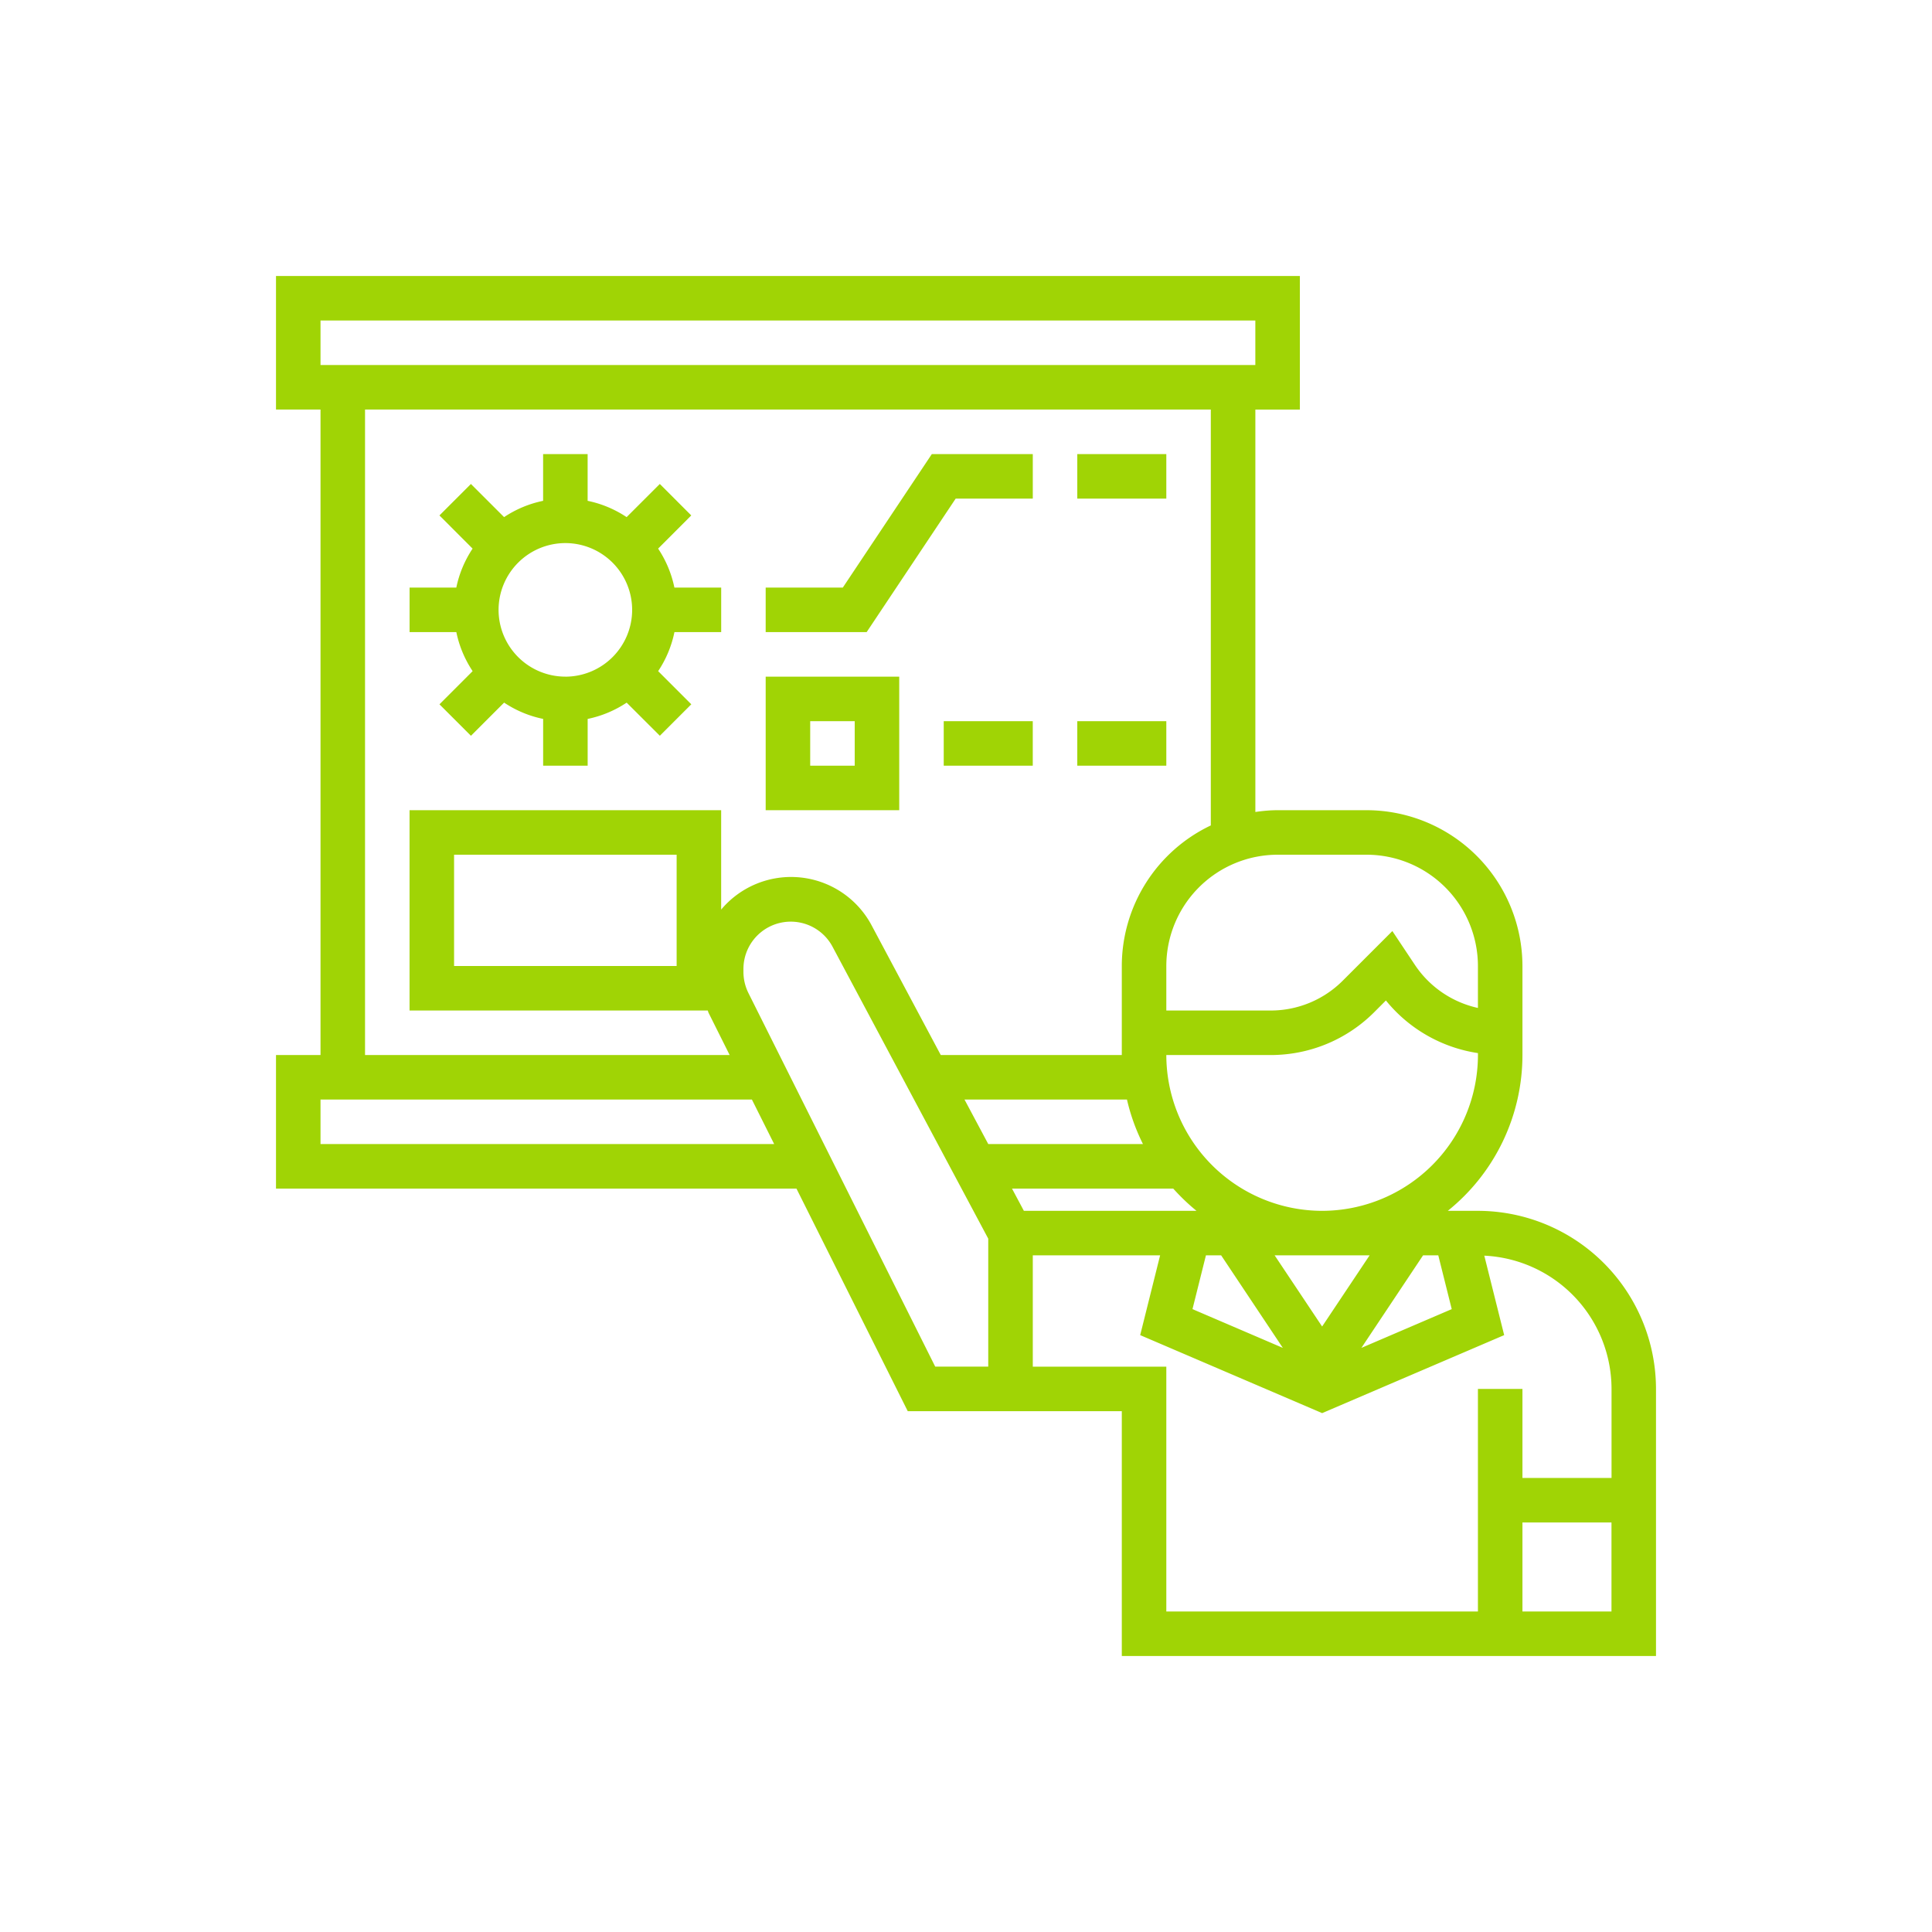 <svg xmlns="http://www.w3.org/2000/svg" fill="none" viewBox="0 0 70 70">
  <path fill="#A0D405" d="M53.548 43.871h-1.092a7.246 7.246 0 0 0 2.705-5.645V35a5.652 5.652 0 0 0-5.645-5.645H46.29c-.274 0-.542.026-.806.064V14.84h1.613V10H10v4.839h1.613v23.387H10v4.839h18.857l4.032 8.064h7.756V60H60v-9.677a6.46 6.46 0 0 0-6.452-6.452Zm-.949 3.561-3.273 1.404 2.234-3.352h.552l.487 1.948Zm-6.415-1.948h3.439l-1.72 2.578-1.72-2.578Zm.295 3.352-3.273-1.404.487-1.948h.552l2.234 3.352Zm7.07-10.61a5.654 5.654 0 0 1-5.646 5.645 5.652 5.652 0 0 1-5.645-5.645h3.773a5.293 5.293 0 0 0 3.767-1.56l.416-.417a5.31 5.31 0 0 0 3.335 1.907v.07Zm-38.71-8.871v7.258h10.804c.013.028.017.059.031.086l.763 1.527H13.226V14.839H43.87v15.068A5.646 5.646 0 0 0 40.645 35v3.226h-6.559l-2.501-4.69a3.306 3.306 0 0 0-5.456-.58v-3.601h-11.29Zm9.677 1.613V35h-8.064v-4.032h8.064Zm21.774 0h3.226A4.037 4.037 0 0 1 53.548 35v1.52a3.703 3.703 0 0 1-2.284-1.561l-.816-1.225-1.791 1.791a3.69 3.69 0 0 1-2.626 1.088h-3.773V35a4.037 4.037 0 0 1 4.032-4.032ZM11.613 11.613h33.87v1.613h-33.87v-1.613Zm0 29.839v-1.613h15.63l.807 1.613H11.613Zm24.194 8.064h-1.922L27.117 35.98a1.73 1.73 0 0 1-.181-.767v-.111a1.715 1.715 0 0 1 3.225-.807l5.645 10.584v4.638Zm-.861-9.677h5.886c.13.566.326 1.105.58 1.613h-5.605l-.861-1.613Zm1.72 3.226h5.843c.26.289.54.56.843.806h-6.255l-.43-.806Zm21.721 15.322h-3.226v-3.226h3.226v3.226Zm0-4.839h-3.226v-3.225h-1.613v8.064h-11.29v-8.87H37.42v-4.033h4.613l-.722 2.89 6.593 2.826 6.595-2.826-.72-2.879a4.84 4.84 0 0 1 4.61 4.828v3.225Z"/>
  <path fill="#A0D405" d="M26.13 22.903V21.29h-1.695a3.999 3.999 0 0 0-.59-1.413l1.201-1.202-1.14-1.14-1.202 1.201c-.422-.28-.9-.485-1.413-.59v-1.694h-1.613v1.694c-.514.105-.992.31-1.414.59l-1.202-1.201-1.14 1.14 1.201 1.202c-.28.422-.485.9-.59 1.413H14.84v1.613h1.694c.105.514.31.991.59 1.414l-1.201 1.202 1.14 1.14 1.202-1.202c.422.281.9.486 1.414.59v1.695h1.613v-1.694a4 4 0 0 0 1.413-.59l1.202 1.2 1.14-1.14-1.201-1.201a4 4 0 0 0 .59-1.414h1.694Zm-5.646 1.613a2.422 2.422 0 0 1-2.42-2.42 2.422 2.422 0 0 1 2.42-2.419 2.422 2.422 0 0 1 2.42 2.42 2.422 2.422 0 0 1-2.42 2.42ZM34.625 18.065h2.795v-1.613h-3.658l-3.226 4.838h-2.794v1.613H31.4l3.226-4.838ZM42.258 16.452h-3.226v1.613h3.226v-1.613ZM32.58 24.516h-4.838v4.839h4.839v-4.839Zm-1.612 3.226h-1.613v-1.613h1.613v1.613ZM37.42 26.129h-3.227v1.613h3.226v-1.613ZM42.258 26.129h-3.226v1.613h3.226v-1.613Z"/>
</svg>